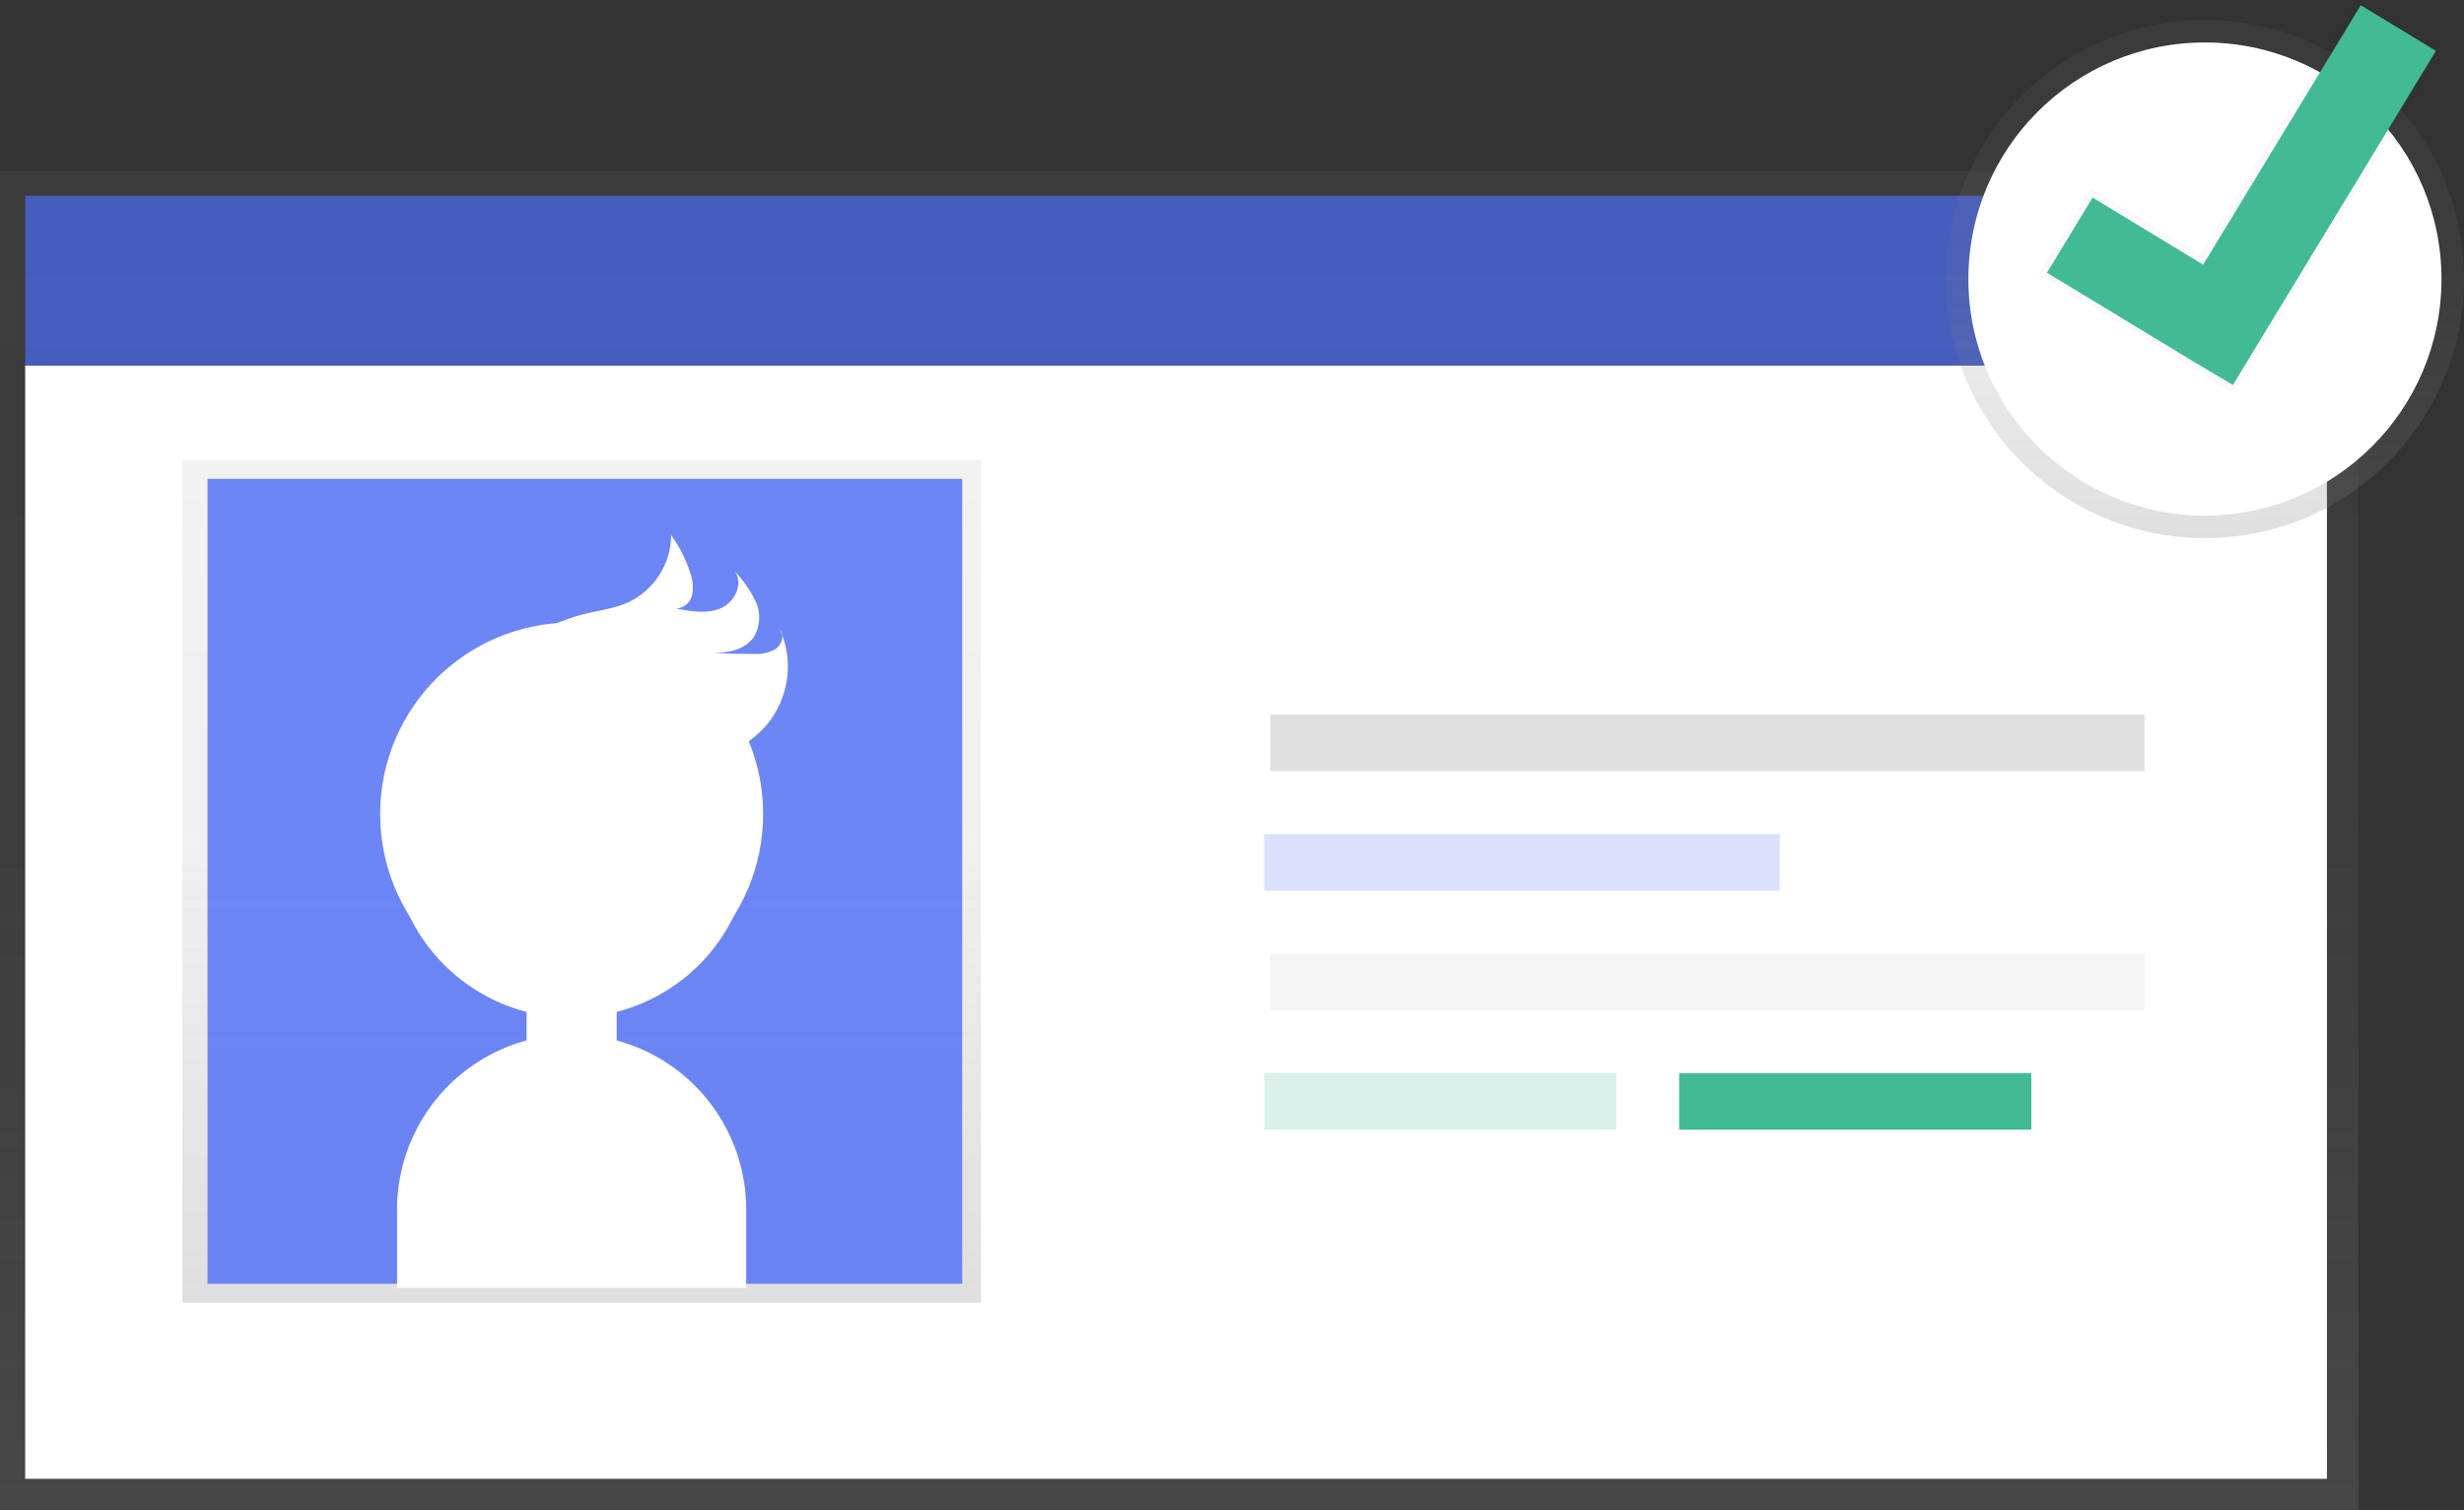 <svg xmlns="http://www.w3.org/2000/svg" width="437.5" height="268.13"><rect width="100%" height="100%" fill="#333333" stroke="none"/><defs><linearGradient id="a" x1=".5" y1="1" x2=".5" gradientUnits="objectBoundingBox"><stop offset="0" stop-color="gray" stop-opacity=".251"/><stop offset=".54" stop-color="gray" stop-opacity=".122"/><stop offset="1" stop-color="gray" stop-opacity=".102"/></linearGradient><linearGradient id="b" x1="3.038" y1="10.738" x2="3.038" y2="9.777" gradientUnits="objectBoundingBox"><stop offset="0" stop-opacity=".122"/><stop offset=".55" stop-opacity=".09"/><stop offset="1" stop-opacity=".02"/></linearGradient></defs><g data-name="Groupe 269" transform="translate(-445 -288)"><path data-name="Rectangle 2065" transform="translate(445 318.29)" fill="url(#a)" d="M0 0h418.74v237.84H0z"/><path data-name="Rectangle 2066" fill="#fff" d="M449.47 352.91h408.69v197.65H449.47z"/><path data-name="Rectangle 2067" transform="translate(477.38 369.66)" fill="url(#a)" d="M0 0h141.81v149.63H0z"/><path data-name="Tracé 1023" d="M481.85 373.01h134v142.93h-134z" fill="#4c6cf6" opacity=".8"/><path data-name="Rectangle 2069" fill="#4c6cf6" opacity=".704" d="M449.47 322.76h408.69v30.15H449.47z"/><path data-name="Rectangle 2070" fill="#e0e0e0" d="M670.56 414.88h155.21v10.05H670.56z"/><path data-name="Rectangle 2071" fill="#f5f5f5" d="M670.56 457.31h155.21v10.05H670.56z"/><path data-name="Rectangle 2072" fill="#4c6cf6" opacity=".2" d="M669.45 436.1h91.56v10.05h-91.56z"/><path data-name="Rectangle 2073" fill="#42ba96" opacity=".2" d="M669.45 478.53h62.53v10.05h-62.53z"/><path data-name="Rectangle 2074" fill="#42ba96" d="M743.14 478.53h62.53v10.05h-62.53z"/><path data-name="Tracé 1017" d="M554.5 472.73v-5.07a32 32 0 1 0-16 0v5.07a31.12 31.12 0 0 0-23 29.94v14h62v-14a31.12 31.12 0 0 0-23-29.94z" fill="#fff"/><circle data-name="Ellipse 507" cx="34" cy="34" r="34" transform="translate(512.5 398.54)" fill="#fff"/><path data-name="Tracé 1018" d="M548.5 397.07c2.73-.68 5.59-1 8.14-2.18a13.29 13.29 0 0 0 7.53-11.87 23 23 0 0 1 3.37 6.66 7.17 7.17 0 0 1 .35 3.94 3.09 3.09 0 0 1-2.82 2.42c2.64.52 5.48 1 7.94-.06s4.08-4.45 2.41-6.56a20.089 20.089 0 0 1 3.74 5.35 6.8 6.8 0 0 1-.28 6.29c-1.51 2.26-4.55 2.9-7.27 2.85q3.59.22 7.2.18a6.92 6.92 0 0 0 3.88-.84c1.11-.76 1.68-2.46.8-3.48a16.16 16.16 0 0 1-2.93 17.57c-2.84 2.95-6.86 4.84-8.86 8.41-1.21 2.15-1.53 4.67-2.28 7a20.229 20.229 0 0 1-4.37 7.55 13.09 13.09 0 0 1-8.35 4.53c-4.47.34-8.6-2.48-11.66-5.76s-5.51-7.16-9-10c-5-4.1-12.26-5.07-16.95-9.37 2.69-5.06 8.69-10.07 13.06-13.76a41 41 0 0 1 16.35-8.87z" fill="#fff"/><circle data-name="Ellipse 511" cx="46" cy="46" r="46" transform="translate(790.5 291.54)" fill="url(#a)"/><circle data-name="Ellipse 514" cx="42" cy="42" r="42" transform="translate(794.5 295.54)" fill="#fff"/><path data-name="Tracé 1021" d="M878.53 297.18L863.8 288l-28.31 45.15-19.13-11.76-9.52 15.24 27.8 16.82 6.92 4.42z" fill="url(#b)"/><path data-name="Tracé 1022" d="M877.51 297.03l-13.34-8.1L836.18 335l-19.62-11.92-8.11 13.34 26.29 15.94 6.73 3.99z" fill="#42ba96"/></g></svg>